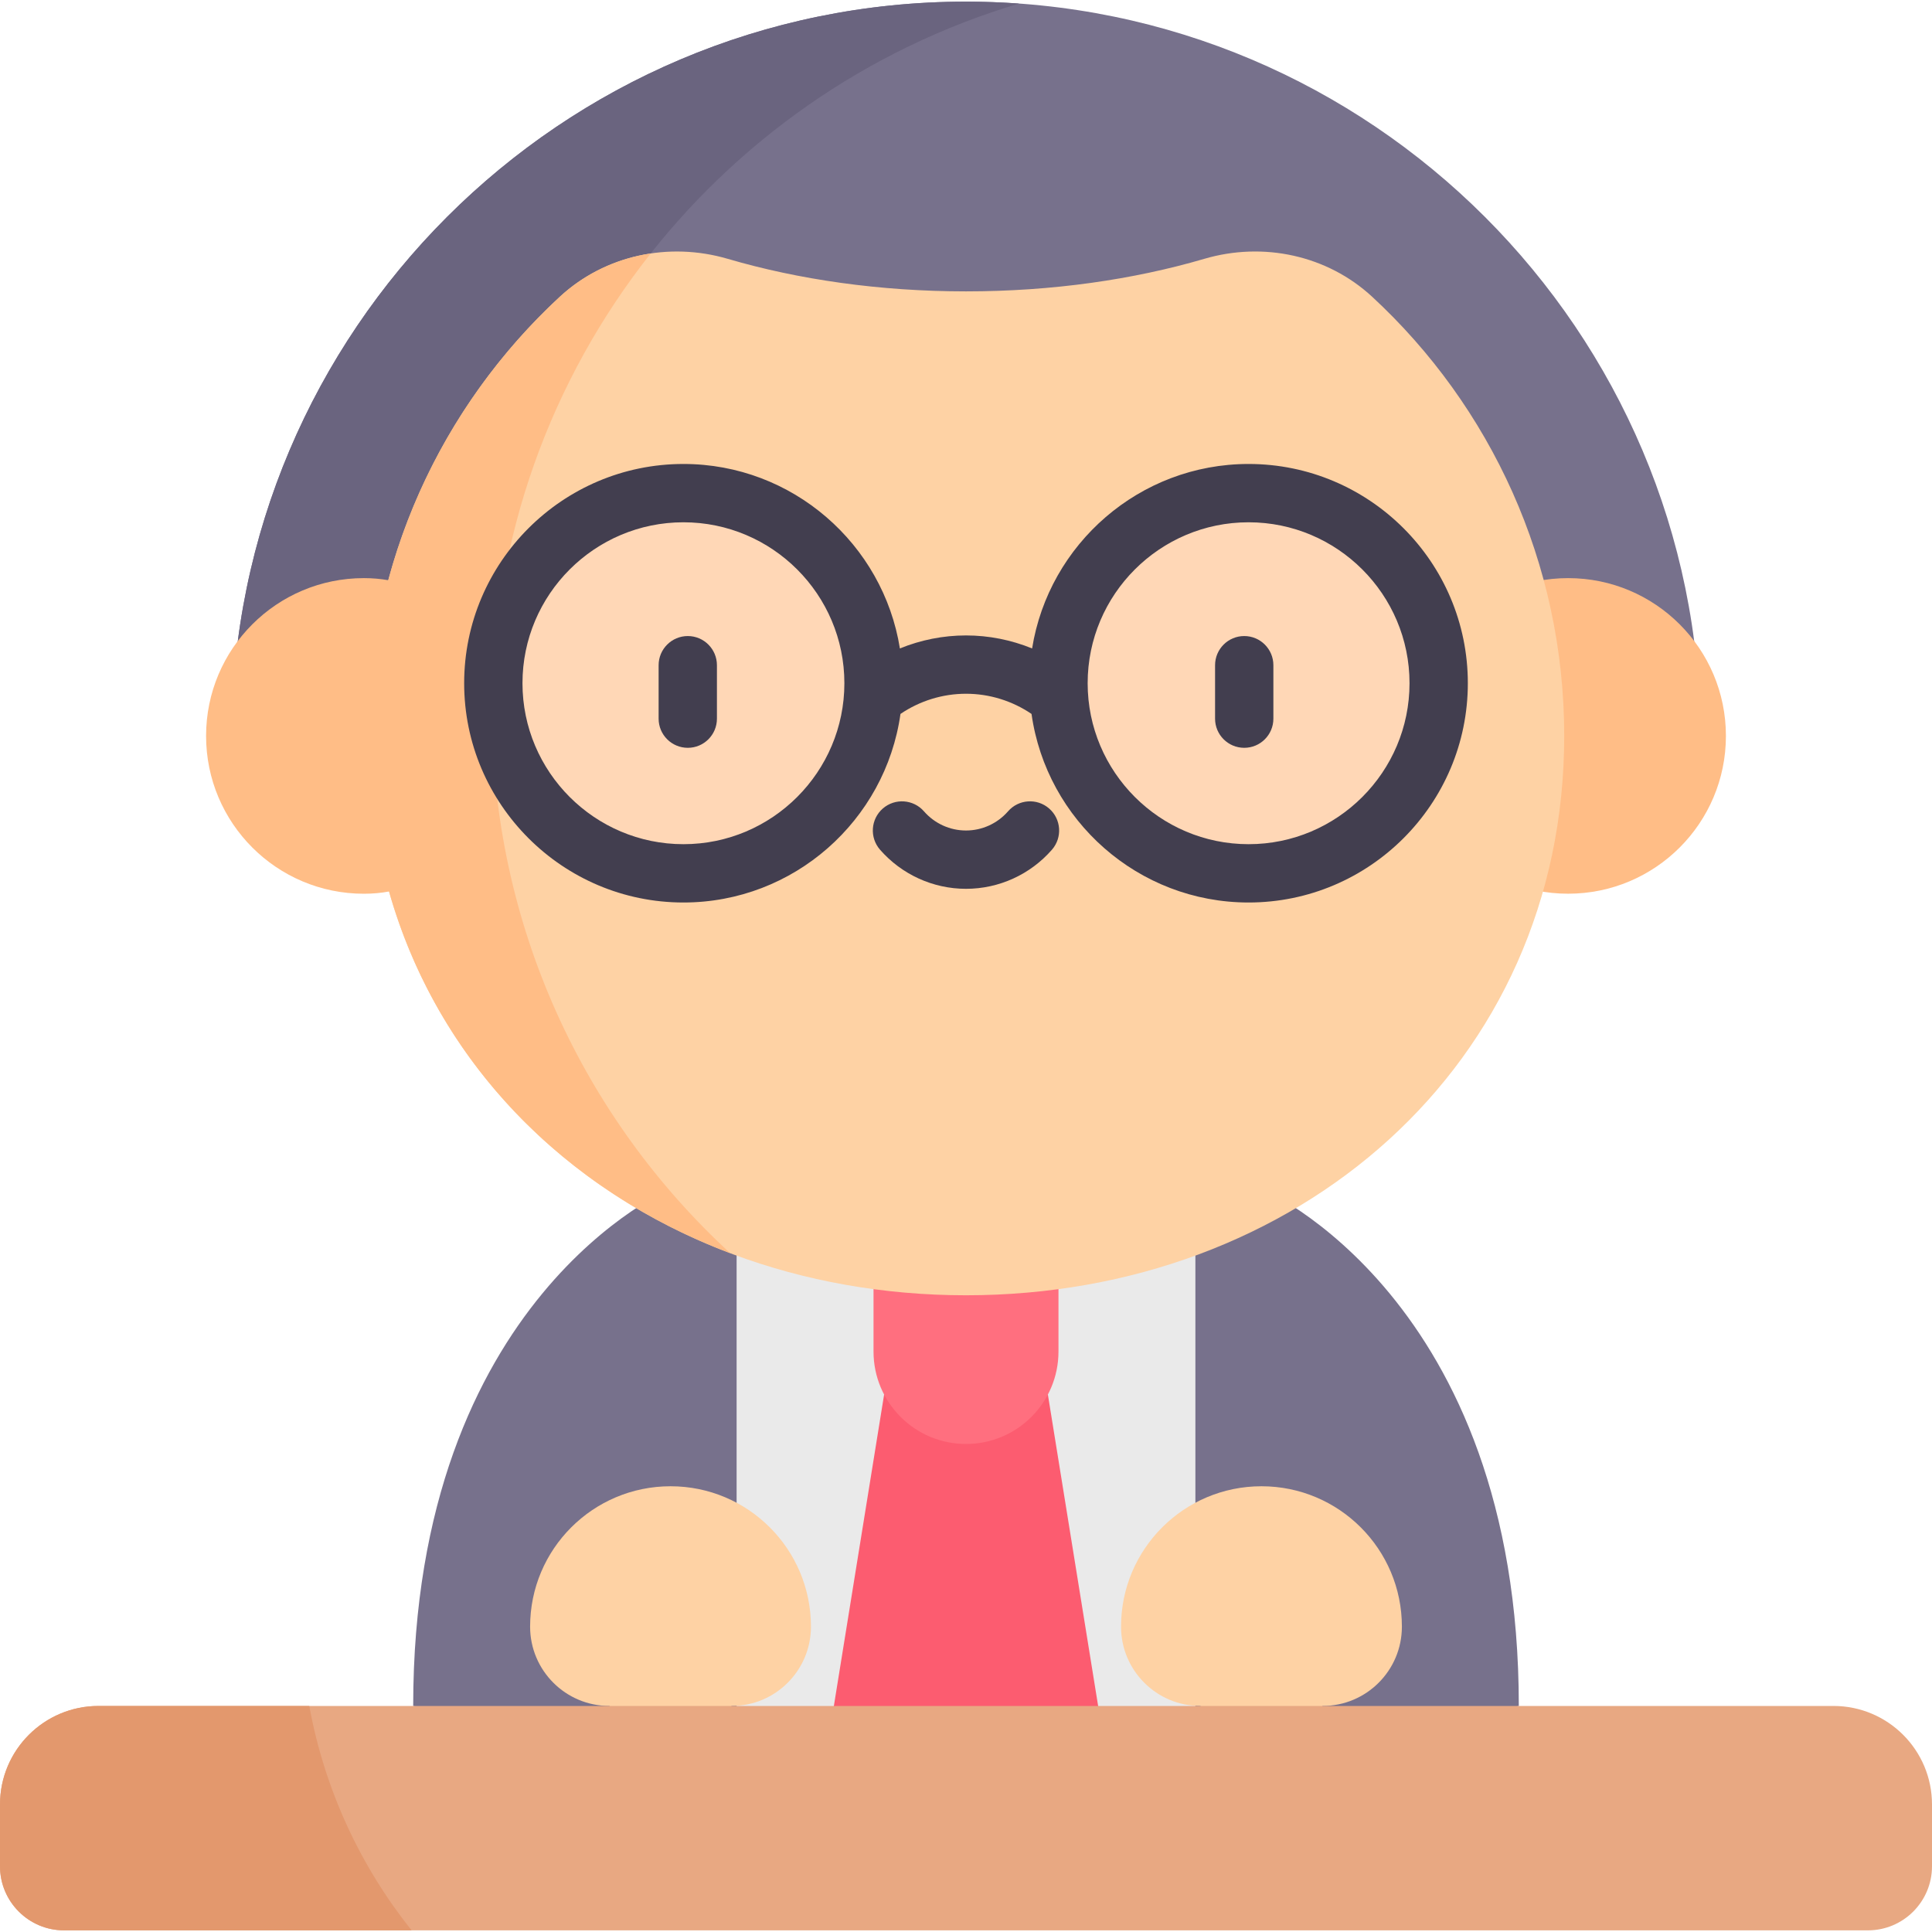 <svg width="60" height="60" viewBox="0 0 60 60" fill="none" xmlns="http://www.w3.org/2000/svg">
<g clip-path="url(#clip0_303_1097)">
<path d="M47.168 52.981L37.124 54.91L34.507 45.908L37.124 36.906H39.159C39.159 36.906 47.168 40.276 47.168 52.981Z" fill="#77718C"/>
<path d="M22.876 36.906L25.493 45.908L22.876 54.91L12.832 52.981C12.832 40.276 20.841 36.906 20.841 36.906H22.876Z" fill="#77718C"/>
<path d="M37.124 36.906V54.91L30 56.465L22.876 54.91V36.906H37.124Z" fill="#EAEAEA"/>
<path d="M25.493 55.481L27.65 42.113H32.35L34.507 55.481H25.493Z" fill="#FC5C70"/>
<path d="M27.128 38.114V41.973C27.128 43.559 28.414 44.844 30 44.844C31.586 44.844 32.872 43.559 32.872 41.973V38.114H27.128Z" fill="#FF6F7F"/>
<path d="M7.196 22.855C7.196 10.281 17.426 0.051 30 0.051C42.574 0.051 52.804 10.281 52.804 22.855H7.196Z" fill="#77718C"/>
<path d="M15.279 22.066C15.279 11.688 22.183 2.923 31.648 0.111C31.104 0.072 30.554 0.051 30 0.051C17.426 0.051 7.196 10.281 7.196 22.855H15.294C15.286 22.593 15.279 22.33 15.279 22.066Z" fill="#6A647F"/>
<path d="M48.699 27.755C51.406 27.755 53.6 25.561 53.6 22.855C53.6 20.148 51.406 17.954 48.699 17.954C45.993 17.954 43.799 20.148 43.799 22.855C43.799 25.561 45.993 27.755 48.699 27.755Z" fill="#FFBD86"/>
<path d="M42.616 9.218C41.217 7.923 39.23 7.501 37.401 8.038C35.201 8.683 32.68 9.049 30 9.049C27.321 9.049 24.8 8.683 22.6 8.038C20.77 7.502 18.784 7.923 17.385 9.218C13.718 12.611 11.422 17.465 11.422 22.855C11.422 33.115 19.74 40.226 30 40.226C40.261 40.226 48.578 33.115 48.578 22.855C48.578 17.465 46.283 12.611 42.616 9.218Z" fill="#FED2A4"/>
<path d="M44.245 21.217C44.245 24.234 41.792 26.688 38.775 26.688C35.759 26.688 33.306 24.234 33.306 21.217C33.306 18.201 35.759 15.748 38.775 15.748C41.792 15.748 44.245 18.201 44.245 21.217Z" fill="#FFD7B6"/>
<path d="M27.001 21.217C27.001 24.402 24.41 26.994 21.225 26.994C18.04 26.994 15.448 24.402 15.448 21.217C15.448 18.032 18.04 15.442 21.225 15.442C24.41 15.442 27.001 18.032 27.001 21.217Z" fill="#FFD7B6"/>
<path d="M21.36 19.753C20.86 19.753 20.454 20.159 20.454 20.659V22.319C20.454 22.819 20.86 23.224 21.36 23.224C21.86 23.224 22.265 22.819 22.265 22.319V20.659C22.265 20.159 21.86 19.753 21.36 19.753Z" fill="#423E4F"/>
<path d="M38.641 19.753C38.141 19.753 37.735 20.159 37.735 20.659V22.319C37.735 22.819 38.141 23.224 38.641 23.224C39.141 23.224 39.546 22.819 39.546 22.319V20.659C39.546 20.159 39.141 19.753 38.641 19.753Z" fill="#423E4F"/>
<path d="M32.582 25.109C32.205 24.78 31.633 24.82 31.305 25.197C30.975 25.575 30.5 25.792 30 25.792C29.5 25.792 29.024 25.575 28.695 25.197C28.366 24.82 27.794 24.781 27.417 25.109C27.04 25.438 27.001 26.009 27.329 26.387C28.003 27.159 28.976 27.603 30 27.603C31.023 27.603 31.996 27.16 32.67 26.387C32.998 26.01 32.959 25.438 32.582 25.109Z" fill="#423E4F"/>
<path d="M22.677 38.919C18.13 34.734 15.28 28.733 15.28 22.066C15.28 16.705 17.122 11.774 20.208 7.872C19.168 8.028 18.181 8.481 17.384 9.218C14.856 11.558 12.979 14.593 12.058 18.019C11.822 17.977 11.57 17.954 11.301 17.954C8.594 17.954 6.4 20.148 6.4 22.855C6.4 25.561 8.594 27.756 11.301 27.756C11.579 27.756 11.839 27.731 12.082 27.686C13.583 32.972 17.53 36.974 22.677 38.919Z" fill="#FFBD86"/>
<path d="M38.776 14.409C35.389 14.409 32.572 16.896 32.053 20.138C31.406 19.874 30.708 19.734 30.001 19.734C29.292 19.734 28.594 19.874 27.947 20.138C27.428 16.896 24.611 14.409 21.225 14.409C17.471 14.409 14.415 17.463 14.415 21.218C14.415 24.972 17.471 28.028 21.225 28.028C24.655 28.028 27.499 25.477 27.965 22.172C28.563 21.766 29.273 21.545 30.001 21.545C30.727 21.545 31.438 21.766 32.035 22.172C32.501 25.477 35.345 28.028 38.776 28.028C42.531 28.028 45.585 24.972 45.585 21.218C45.585 17.463 42.531 14.409 38.776 14.409ZM21.225 26.217C18.469 26.217 16.226 23.974 16.226 21.218C16.226 18.461 18.469 16.22 21.225 16.22C23.981 16.22 26.223 18.461 26.223 21.218C26.223 23.974 23.981 26.217 21.225 26.217ZM38.776 26.217C36.02 26.217 33.778 23.974 33.778 21.218C33.778 18.461 36.02 16.22 38.776 16.22C41.532 16.22 43.774 18.461 43.774 21.218C43.774 23.974 41.532 26.217 38.776 26.217Z" fill="#423E4F"/>
<path d="M39.176 46.157C36.768 46.157 34.815 48.109 34.815 50.517C34.815 51.878 35.918 52.98 37.278 52.98L39.176 54.725L41.074 52.98C42.435 52.98 43.537 51.878 43.537 50.517C43.537 48.109 41.585 46.157 39.176 46.157Z" fill="#FED2A4"/>
<path d="M20.824 46.157C23.232 46.157 25.185 48.109 25.185 50.517C25.185 51.878 24.082 52.98 22.722 52.98L20.824 54.725L18.926 52.98C17.566 52.98 16.463 51.878 16.463 50.517C16.463 48.109 18.415 46.157 20.824 46.157Z" fill="#FED2A4"/>
<path d="M56.94 52.98H3.06C1.37 52.98 0 54.35 0 56.04V57.958C0 59.057 0.891 59.949 1.991 59.949H58.009C59.109 59.949 60 59.057 60 57.958V56.04C60 54.35 58.63 52.98 56.94 52.98Z" fill="#E8A882"/>
<path d="M9.605 52.98H3.06C1.37 52.98 0 54.35 0 56.04V57.958C0 59.057 0.891 59.949 1.991 59.949H12.783C11.196 57.962 10.081 55.583 9.605 52.98Z" fill="#E3986D"/>
</g>
<defs>
<clipPath id="clip0_303_1097">
<rect width="60" height="60" fill="white"/>
</clipPath>
</defs>
</svg>
